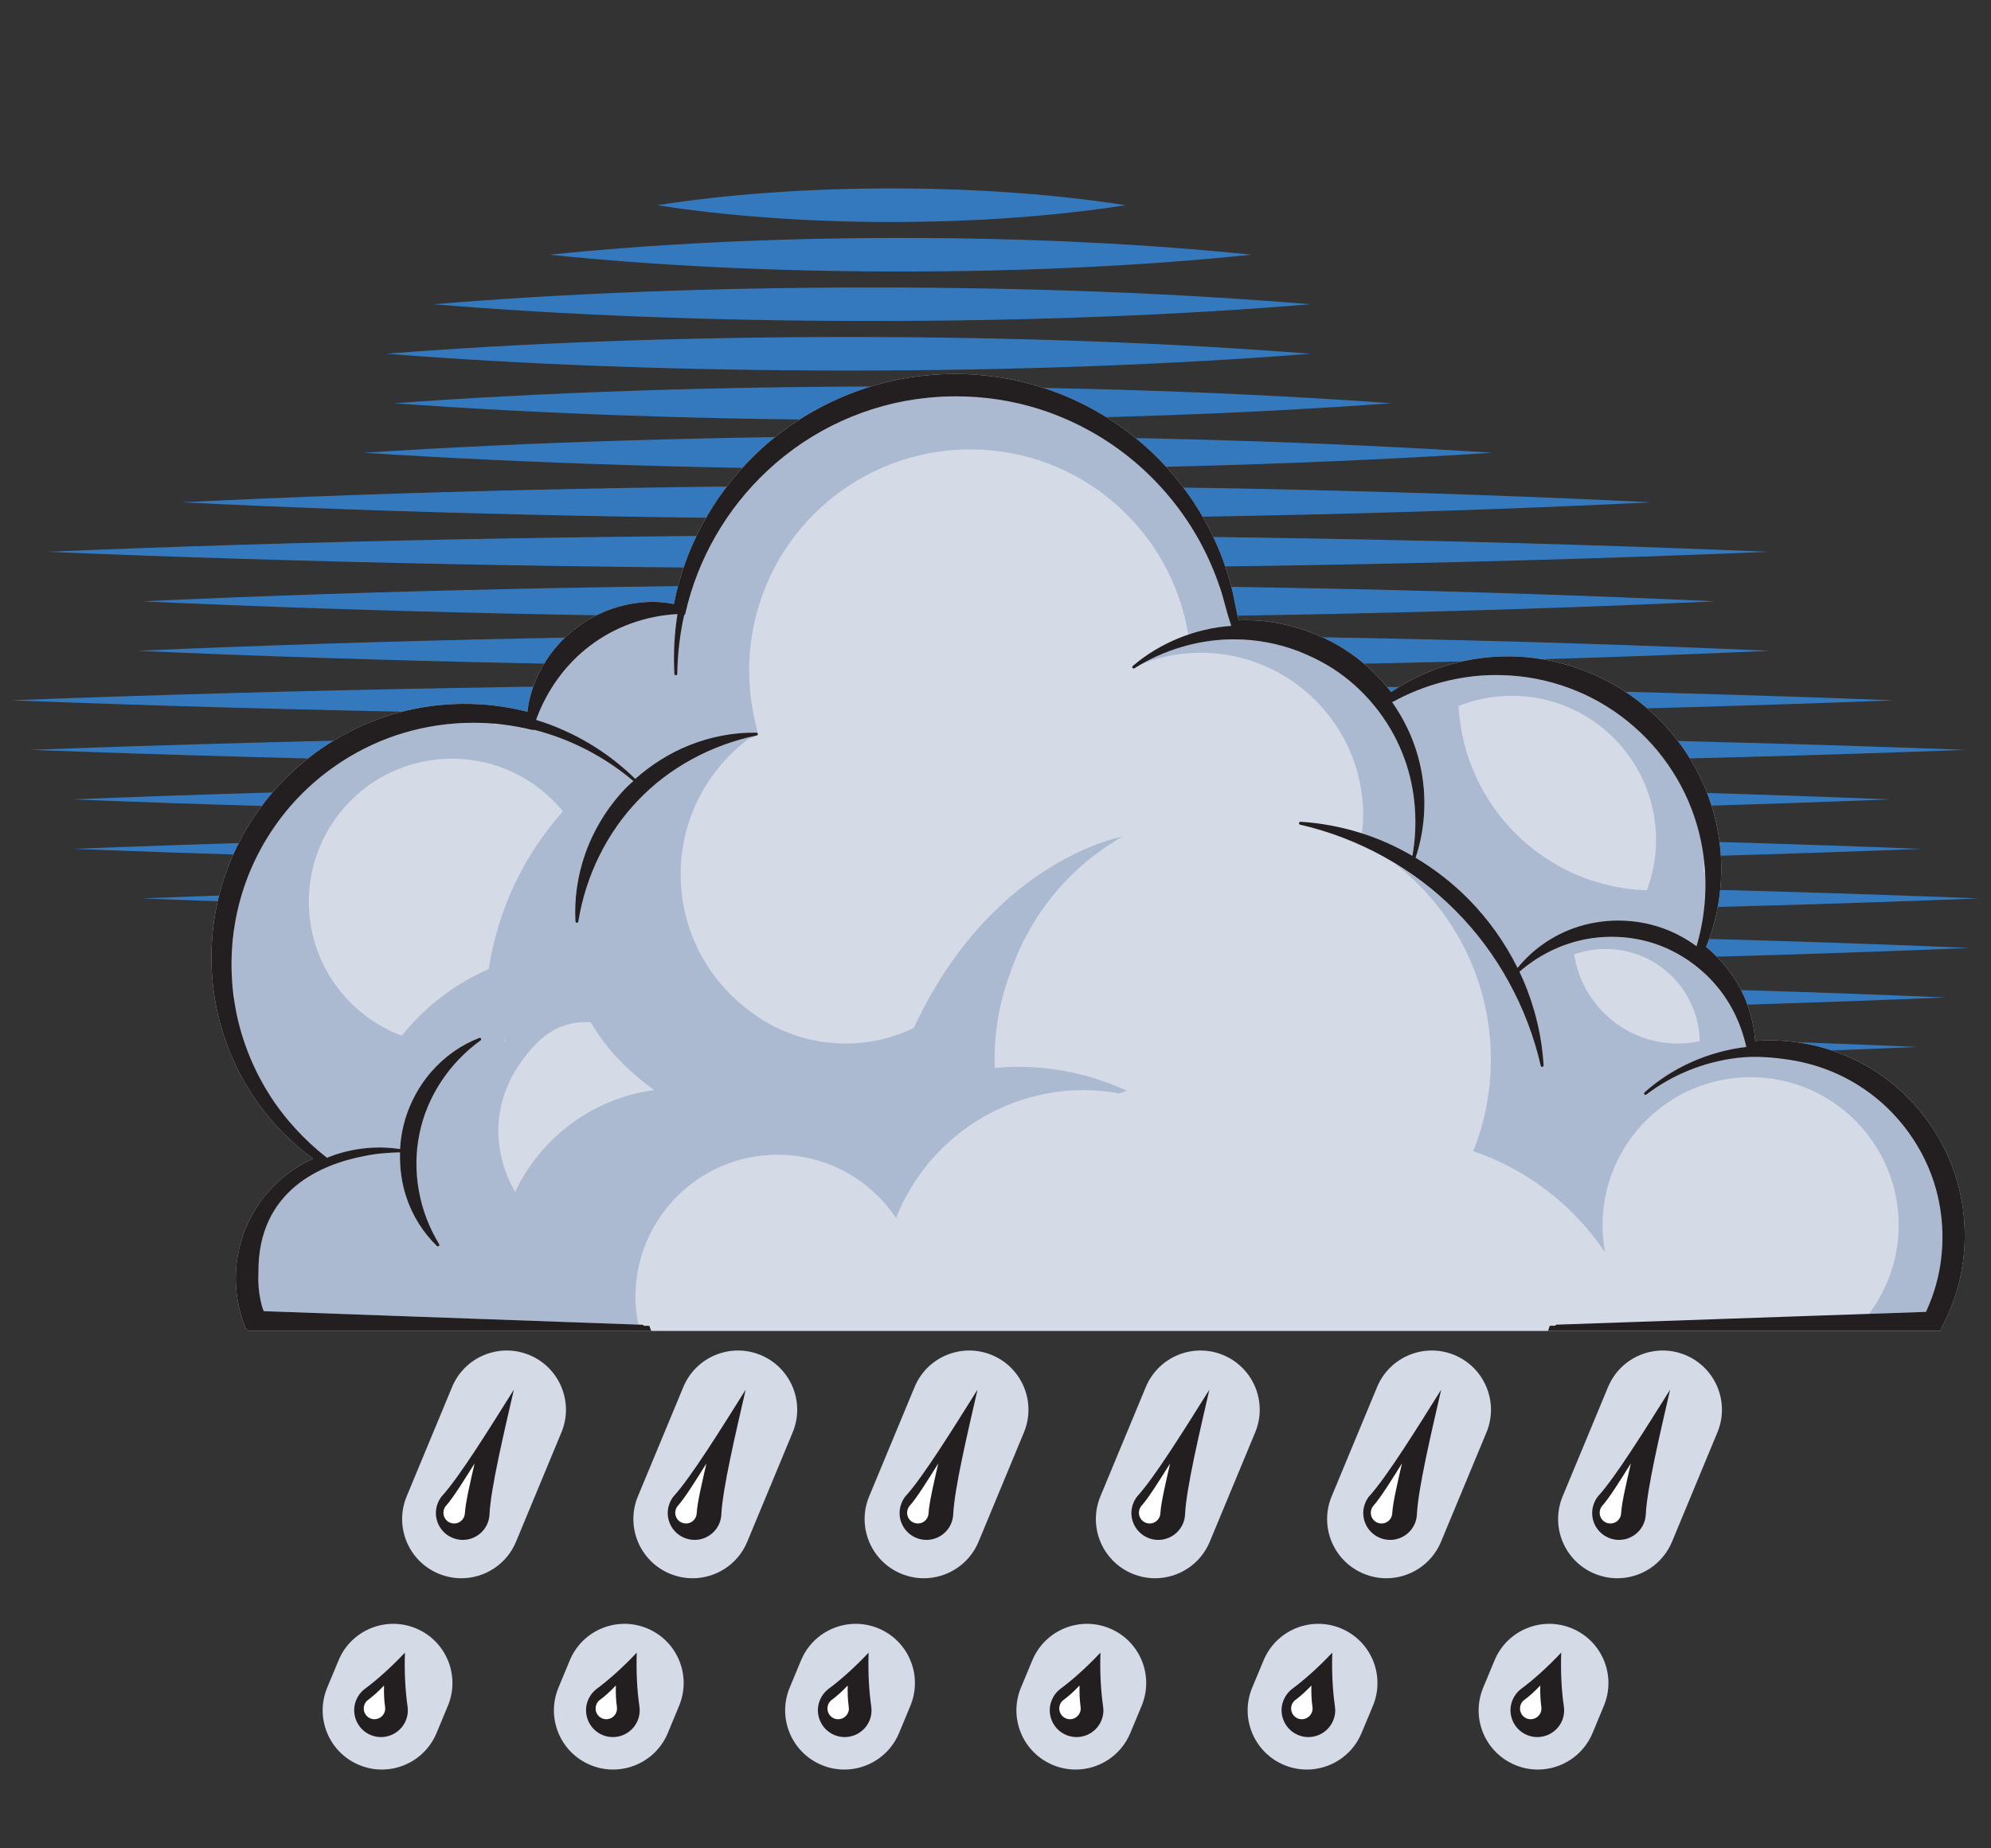 <?xml version="1.0" encoding="utf-8"?>
<!-- Generator: Adobe Illustrator 15.0.2, SVG Export Plug-In . SVG Version: 6.00 Build 0)  -->
<!DOCTYPE svg PUBLIC "-//W3C//DTD SVG 1.1//EN" "http://www.w3.org/Graphics/SVG/1.1/DTD/svg11.dtd">
<svg version="1.1" id="Layer_1" xmlns="http://www.w3.org/2000/svg" xmlns:xlink="http://www.w3.org/1999/xlink" x="0px" y="0px"
	 width="280px" height="260px" viewBox="0 0 280 260" enable-background="new 0 0 280 260" xml:space="preserve">
<rect x="0" y="0" width="280" height="260" fill="#333333" stroke="none"/>
<g>
	<g>
		<path fill="#3479BE" d="M34.047,147.27c34.459,1.498,74.74,2.365,117.777,2.365c43.047,0,83.324-0.867,117.779-2.365
			c-34.455-1.498-74.732-2.354-117.779-2.354C108.787,144.914,68.506,145.771,34.047,147.27z"/>
		<path fill="#3479BE" d="M31.568,140.309c35.408,1.496,76.793,2.359,121.021,2.359c44.229,0,85.614-0.863,121.021-2.359
			c-35.404-1.504-76.791-2.358-121.021-2.358C108.361,137.947,66.976,138.805,31.568,140.309z"/>
		<path fill="#3479BE" d="M35.408,133.342c35.326,1.498,76.623,2.359,120.746,2.359c44.139,0,85.434-0.861,120.762-2.359
			c-35.328-1.504-76.623-2.367-120.762-2.367C112.031,130.975,70.734,131.838,35.408,133.342z"/>
		<path fill="#3479BE" d="M19.951,126.379c37.797,1.494,81.967,2.359,129.178,2.359c47.209,0,91.383-0.865,129.178-2.359
			c-37.795-1.502-81.969-2.363-129.178-2.363C101.918,124.016,57.748,124.877,19.951,126.379z"/>
		<path fill="#3479BE" d="M10.278,119.406c38.025,1.506,82.461,2.367,129.955,2.367c47.496,0,91.934-0.861,129.953-2.367
			c-38.021-1.498-82.457-2.357-129.953-2.357C92.739,117.049,48.304,117.908,10.278,119.406z"/>
		<path fill="#3479BE" d="M10.067,112.447c37.402,1.492,81.135,2.359,127.86,2.359c46.728,0,90.454-0.867,127.858-2.359
			c-37.404-1.498-81.131-2.365-127.858-2.365C91.202,110.082,47.47,110.949,10.067,112.447z"/>
		<path fill="#3479BE" d="M4.262,105.48c39.813,1.502,86.359,2.361,136.095,2.361c49.739,0,96.282-0.859,136.093-2.361
			c-39.812-1.498-86.354-2.359-136.093-2.359C90.622,103.121,44.076,103.982,4.262,105.48z"/>
		<path fill="#3479BE" d="M1.497,98.514c38.748,1.498,84.036,2.359,132.432,2.359c48.405,0,93.685-0.861,132.436-2.359
			c-38.752-1.498-84.029-2.365-132.436-2.365C85.533,96.148,40.245,97.016,1.497,98.514z"/>
		<path fill="#3479BE" d="M19.391,91.547c33.574,1.504,72.814,2.367,114.75,2.367c41.942,0,81.177-0.863,114.736-2.367
			c-33.559-1.498-72.794-2.354-114.736-2.354C92.206,89.193,52.966,90.049,19.391,91.547z"/>
		<path fill="#3479BE" d="M19.991,84.588c32.354,1.496,70.178,2.357,110.596,2.357c40.42,0,78.24-0.861,110.578-2.357
			c-32.338-1.506-70.157-2.363-110.578-2.363C90.169,82.225,52.345,83.082,19.991,84.588z"/>
		<path fill="#3479BE" d="M6.642,77.619c35.393,1.498,76.771,2.359,120.984,2.359c44.224,0,85.597-0.861,121-2.359
			c-35.403-1.498-76.776-2.359-121-2.359C83.414,75.26,42.035,76.121,6.642,77.619z"/>
		<path fill="#3479BE" d="M25.597,70.658c30.236,1.496,65.559,2.355,103.316,2.355c37.756,0,73.095-0.859,103.323-2.355
			c-30.229-1.502-65.566-2.365-103.323-2.365S55.834,69.156,25.597,70.658z"/>
		<path fill="#3479BE" d="M51.159,63.686c23.217,1.504,50.35,2.367,79.348,2.367c29.004,0,56.138-0.863,79.354-2.367
			c-23.217-1.5-50.352-2.359-79.354-2.359C101.509,61.326,74.376,62.186,51.159,63.686z"/>
		<path fill="#3479BE" d="M55.432,56.725c20.506,1.492,44.475,2.361,70.092,2.361c25.619,0,49.591-0.869,70.102-2.361
			c-20.511-1.498-44.481-2.359-70.102-2.359C99.907,54.365,75.938,55.227,55.432,56.725z"/>
		<path fill="#3479BE" d="M54.323,49.76c19.006,1.498,41.23,2.365,64.973,2.365c23.746,0,45.959-0.867,64.97-2.365
			c-19.011-1.5-41.225-2.357-64.97-2.357C95.554,47.402,73.329,48.26,54.323,49.76z"/>
		<path fill="#3479BE" d="M60.983,42.797c18.033,1.498,39.117,2.355,61.642,2.355c22.533,0,43.611-0.857,61.648-2.355
			c-18.037-1.504-39.115-2.361-61.648-2.361C100.1,40.436,79.016,41.293,60.983,42.797z"/>
		<path fill="#3479BE" d="M77.287,35.83c14.436,1.498,31.307,2.365,49.345,2.365c18.032,0,34.904-0.867,49.341-2.365
			c-14.438-1.498-31.31-2.359-49.341-2.359C108.594,33.471,91.722,34.332,77.287,35.83z"/>
		<path fill="#3479BE" d="M92.42,28.865c9.641,1.502,20.899,2.363,32.937,2.363c12.039,0,23.303-0.861,32.941-2.363
			c-9.64-1.504-20.903-2.361-32.941-2.361S102.06,27.361,92.42,28.865z"/>
	</g>
	<g>
		<path fill="#D4DAE6" d="M53.7,248.918c-1.064,0-2.146-0.205-3.191-0.641c-4.244-1.762-6.258-6.633-4.494-10.881l1.598-3.84
			c1.762-4.248,6.635-6.263,10.881-4.498c4.248,1.762,6.258,6.633,4.496,10.881l-1.598,3.846
			C60.061,246.986,56.964,248.918,53.7,248.918z M64.876,222.008c-1.064,0-2.145-0.209-3.189-0.641
			c-4.248-1.762-6.258-6.633-4.496-10.881l6.385-15.377c1.762-4.248,6.633-6.26,10.885-4.498c4.242,1.768,6.258,6.639,4.494,10.881
			l-6.387,15.383C71.239,220.076,68.141,222.008,64.876,222.008z"/>
		<path fill="#D4DAE6" d="M86.221,248.918c-1.066,0-2.145-0.205-3.193-0.641c-4.242-1.762-6.258-6.633-4.49-10.881l1.592-3.84
			c1.766-4.248,6.637-6.263,10.883-4.498c4.246,1.762,6.262,6.633,4.494,10.881l-1.592,3.846
			C92.585,246.986,89.485,248.918,86.221,248.918z M97.399,222.008c-1.064,0-2.146-0.209-3.195-0.641
			c-4.242-1.762-6.252-6.633-4.494-10.881l6.387-15.377c1.764-4.248,6.629-6.26,10.881-4.498c4.248,1.768,6.264,6.639,4.496,10.881
			l-6.387,15.383C103.759,220.076,100.661,222.008,97.399,222.008z"/>
		<path fill="#D4DAE6" d="M118.743,248.918c-1.064,0-2.146-0.205-3.191-0.641c-4.248-1.762-6.258-6.633-4.496-10.881l1.596-3.84
			c1.766-4.248,6.639-6.263,10.885-4.498c4.244,1.762,6.258,6.633,4.496,10.881l-1.596,3.846
			C125.104,246.986,122.007,248.918,118.743,248.918z M129.919,222.008c-1.062,0-2.145-0.209-3.191-0.641
			c-4.246-1.762-6.26-6.633-4.494-10.881l6.387-15.377c1.76-4.248,6.631-6.26,10.879-4.498c4.248,1.768,6.26,6.639,4.498,10.881
			l-6.383,15.383C136.28,220.076,133.184,222.008,129.919,222.008z"/>
		<path fill="#D4DAE6" d="M151.264,248.918c-1.062,0-2.146-0.205-3.188-0.641c-4.248-1.762-6.258-6.633-4.498-10.881l1.599-3.84
			c1.767-4.248,6.634-6.263,10.882-4.498c4.248,1.762,6.262,6.633,4.498,10.881l-1.6,3.846
			C157.624,246.986,154.529,248.918,151.264,248.918z M162.438,222.008c-1.059,0-2.143-0.209-3.188-0.641
			c-4.248-1.762-6.26-6.633-4.498-10.881l6.387-15.377c1.766-4.248,6.629-6.26,10.883-4.498c4.248,1.768,6.263,6.639,4.498,10.881
			l-6.389,15.383C168.805,220.076,165.702,222.008,162.438,222.008z"/>
		<path fill="#D4DAE6" d="M183.784,248.918c-1.062,0-2.146-0.205-3.19-0.641c-4.246-1.762-6.261-6.633-4.494-10.881l1.602-3.84
			c1.762-4.248,6.633-6.263,10.881-4.498c4.244,1.762,6.258,6.633,4.498,10.881l-1.604,3.846
			C190.146,246.986,187.051,248.918,183.784,248.918z M194.963,222.008c-1.064,0-2.146-0.209-3.188-0.641
			c-4.248-1.762-6.269-6.633-4.498-10.881l6.387-15.377c1.766-4.248,6.629-6.26,10.884-4.498c4.241,1.768,6.257,6.639,4.497,10.881
			l-6.391,15.383C201.323,220.076,198.225,222.008,194.963,222.008z"/>
		<path fill="#D4DAE6" d="M216.27,248.918c-1.062,0-2.146-0.205-3.188-0.641c-4.248-1.762-6.264-6.633-4.496-10.881l1.596-3.84
			c1.764-4.248,6.635-6.263,10.883-4.498c4.246,1.762,6.261,6.633,4.496,10.881l-1.597,3.846
			C222.633,246.986,219.532,248.918,216.27,248.918z M227.445,222.008c-1.062,0-2.146-0.209-3.189-0.641
			c-4.246-1.762-6.257-6.633-4.496-10.881l6.385-15.377c1.77-4.248,6.633-6.26,10.883-4.498c4.246,1.768,6.264,6.639,4.494,10.881
			l-6.383,15.383C233.805,220.076,230.713,222.008,227.445,222.008z"/>
	</g>
	<g>
		<path fill="#231F20" d="M68.841,212.979c0.188-3.658,1.984-11.242,3.424-17.496c-3.494,5.562-7.629,12.229-10.119,14.979H62.14
			c-0.217,0.271-0.41,0.582-0.555,0.937c-0.793,1.92,0.125,4.123,2.047,4.922c1.924,0.805,4.133-0.113,4.932-2.039
			C68.739,213.852,68.827,213.416,68.841,212.979L68.841,212.979z"/>
		<path fill="#FFFFFF" d="M65.38,212.854c0.074-1.461,0.787-4.487,1.361-6.994c-1.395,2.229-3.049,4.896-4.047,5.986l0,0
			c-0.088,0.113-0.164,0.232-0.223,0.375c-0.314,0.771,0.049,1.658,0.82,1.971c0.768,0.316,1.652-0.045,1.969-0.811
			C65.335,213.205,65.368,213.029,65.38,212.854L65.38,212.854z"/>
	</g>
	<g>
		<path fill="#231F20" d="M56.946,232.469c-1.971,2.09-3.965,3.875-5.781,5.205v0.006c-0.455,0.379-0.822,0.867-1.066,1.451
			c-0.797,1.92,0.119,4.135,2.041,4.932c1.926,0.793,4.133-0.123,4.932-2.043c0.277-0.664,0.34-1.371,0.238-2.035
			C56.995,237.811,56.856,235.223,56.946,232.469z"/>
		<path fill="#FFFFFF" d="M54.009,237.092c-0.789,0.832-1.586,1.545-2.312,2.078l0,0c-0.182,0.146-0.33,0.346-0.428,0.578
			c-0.318,0.775,0.047,1.658,0.818,1.982c0.77,0.313,1.654-0.06,1.971-0.822c0.113-0.271,0.139-0.543,0.096-0.814
			C54.028,239.221,53.971,238.189,54.009,237.092z"/>
	</g>
	<g>
		<path fill="#231F20" d="M101.448,212.979c0.188-3.658,1.982-11.242,3.416-17.496c-3.488,5.562-7.627,12.229-10.113,14.979h-0.008
			c-0.217,0.271-0.408,0.582-0.551,0.937c-0.799,1.92,0.119,4.123,2.045,4.922c1.926,0.805,4.129-0.113,4.932-2.039
			C101.346,213.852,101.432,213.416,101.448,212.979L101.448,212.979z"/>
		<path fill="#FFFFFF" d="M97.981,212.854c0.072-1.461,0.793-4.487,1.365-6.994c-1.398,2.229-3.047,4.896-4.043,5.986l0,0
			c-0.092,0.113-0.17,0.232-0.227,0.375c-0.32,0.771,0.047,1.658,0.82,1.971c0.766,0.316,1.652-0.045,1.969-0.811
			C97.936,213.205,97.977,213.029,97.981,212.854L97.981,212.854z"/>
	</g>
	<g>
		<path fill="#231F20" d="M89.548,232.469c-1.967,2.09-3.965,3.875-5.777,5.205v0.006c-0.453,0.379-0.82,0.867-1.066,1.451
			c-0.797,1.92,0.119,4.135,2.041,4.932c1.926,0.793,4.135-0.123,4.932-2.043c0.277-0.664,0.34-1.371,0.24-2.035
			C89.595,237.811,89.46,235.223,89.548,232.469z"/>
		<path fill="#FFFFFF" d="M86.608,237.092c-0.781,0.832-1.582,1.545-2.311,2.078l0,0c-0.182,0.146-0.326,0.346-0.424,0.578
			c-0.318,0.775,0.045,1.658,0.82,1.982c0.768,0.313,1.65-0.06,1.965-0.822c0.113-0.271,0.137-0.543,0.098-0.814
			C86.632,239.221,86.581,238.189,86.608,237.092z"/>
	</g>
	<g>
		<path fill="#231F20" d="M134.057,212.979c0.18-3.658,1.979-11.242,3.412-17.496c-3.49,5.562-7.621,12.229-10.113,14.979h-0.006
			c-0.221,0.271-0.41,0.582-0.549,0.937c-0.799,1.92,0.113,4.123,2.039,4.922c1.928,0.805,4.131-0.113,4.934-2.039
			C133.948,213.852,134.036,213.416,134.057,212.979L134.057,212.979z"/>
		<path fill="#FFFFFF" d="M130.587,212.854c0.076-1.461,0.791-4.487,1.363-6.994c-1.395,2.229-3.047,4.896-4.045,5.986l0,0
			c-0.09,0.113-0.166,0.232-0.221,0.375c-0.32,0.771,0.045,1.658,0.816,1.971c0.77,0.316,1.652-0.045,1.971-0.811
			C130.542,213.205,130.575,213.029,130.587,212.854L130.587,212.854z"/>
	</g>
	<g>
		<path fill="#231F20" d="M122.157,232.469c-1.973,2.09-3.965,3.875-5.781,5.205v0.006c-0.455,0.379-0.818,0.867-1.066,1.451
			c-0.797,1.92,0.117,4.135,2.043,4.932c1.924,0.793,4.133-0.123,4.928-2.043c0.273-0.664,0.34-1.371,0.238-2.035
			C122.202,237.811,122.065,235.223,122.157,232.469z"/>
		<path fill="#FFFFFF" d="M119.218,237.092c-0.789,0.832-1.586,1.545-2.314,2.078l0,0c-0.178,0.146-0.326,0.346-0.422,0.578
			c-0.322,0.775,0.045,1.658,0.814,1.982c0.771,0.313,1.654-0.06,1.973-0.822c0.113-0.271,0.135-0.543,0.092-0.814
			C119.239,239.221,119.182,238.189,119.218,237.092z"/>
	</g>
	<g>
		<path fill="#231F20" d="M166.659,212.979c0.185-3.658,1.981-11.242,3.416-17.496c-3.49,5.562-7.627,12.229-10.117,14.979h-0.002
			c-0.222,0.271-0.409,0.582-0.554,0.937c-0.799,1.92,0.119,4.123,2.041,4.922c1.931,0.805,4.134-0.113,4.936-2.039
			C166.555,213.852,166.641,213.416,166.659,212.979L166.659,212.979z"/>
		<path fill="#FFFFFF" d="M163.189,212.854c0.076-1.461,0.795-4.487,1.367-6.994c-1.397,2.229-3.053,4.896-4.049,5.986l0,0
			c-0.088,0.113-0.168,0.232-0.225,0.375c-0.316,0.771,0.049,1.658,0.82,1.971c0.766,0.316,1.65-0.045,1.971-0.811
			C163.146,213.205,163.18,213.029,163.189,212.854L163.189,212.854z"/>
	</g>
	<g>
		<path fill="#231F20" d="M154.76,232.469c-1.97,2.09-3.963,3.875-5.777,5.205v0.006c-0.453,0.379-0.818,0.867-1.062,1.451
			c-0.803,1.92,0.113,4.135,2.041,4.932c1.924,0.793,4.133-0.123,4.926-2.043c0.279-0.664,0.344-1.371,0.238-2.035
			C154.809,237.811,154.669,235.223,154.76,232.469z"/>
	</g>
	<path fill="#FFFFFF" d="M151.82,237.092c-0.782,0.832-1.586,1.545-2.312,2.078l0,0c-0.183,0.146-0.324,0.346-0.427,0.578
		c-0.313,0.775,0.046,1.658,0.817,1.982c0.771,0.313,1.65-0.06,1.97-0.822c0.114-0.271,0.14-0.543,0.097-0.814
		C151.844,239.221,151.788,238.189,151.82,237.092z"/>
	<g>
		<path fill="#231F20" d="M199.264,212.979c0.187-3.658,1.984-11.242,3.412-17.496c-3.48,5.562-7.623,12.229-10.107,14.979h-0.014
			c-0.215,0.271-0.406,0.582-0.551,0.937c-0.793,1.92,0.119,4.123,2.045,4.922c1.926,0.805,4.135-0.113,4.936-2.039
			C199.159,213.852,199.251,213.416,199.264,212.979L199.264,212.979z"/>
		<path fill="#FFFFFF" d="M195.797,212.854c0.071-1.461,0.793-4.487,1.362-6.994c-1.394,2.229-3.048,4.896-4.043,5.986l0,0
			c-0.087,0.113-0.164,0.232-0.222,0.375c-0.319,0.771,0.045,1.658,0.818,1.971c0.764,0.316,1.646-0.045,1.969-0.811
			C195.749,213.205,195.786,213.029,195.797,212.854L195.797,212.854z"/>
	</g>
	<g>
		<path fill="#231F20" d="M187.364,232.469c-1.97,2.09-3.97,3.875-5.781,5.205v0.006c-0.448,0.379-0.819,0.867-1.063,1.451
			c-0.799,1.92,0.117,4.135,2.045,4.932c1.92,0.793,4.129-0.123,4.922-2.043c0.283-0.664,0.348-1.371,0.244-2.035
			C187.413,237.811,187.275,235.223,187.364,232.469z"/>
		<path fill="#FFFFFF" d="M184.428,237.092c-0.787,0.832-1.586,1.545-2.312,2.078l0,0c-0.181,0.146-0.326,0.346-0.429,0.578
			c-0.317,0.775,0.047,1.658,0.819,1.982c0.767,0.313,1.647-0.06,1.972-0.822c0.105-0.271,0.138-0.543,0.095-0.814
			C184.445,239.221,184.393,238.189,184.428,237.092z"/>
	</g>
	<g>
		<path fill="#231F20" d="M231.456,212.979c0.183-3.658,1.981-11.242,3.416-17.496c-3.489,5.562-7.627,12.229-10.118,14.979h-0.007
			c-0.22,0.271-0.403,0.582-0.549,0.937c-0.798,1.92,0.116,4.123,2.043,4.922c1.924,0.805,4.133-0.113,4.933-2.039
			C231.348,213.852,231.432,213.416,231.456,212.979L231.456,212.979z"/>
		<path fill="#FFFFFF" d="M227.986,212.854c0.072-1.461,0.789-4.487,1.367-6.994c-1.397,2.229-3.055,4.896-4.049,5.986l0,0
			c-0.094,0.113-0.166,0.232-0.225,0.375c-0.314,0.771,0.047,1.658,0.814,1.971c0.775,0.316,1.65-0.045,1.977-0.811
			C227.943,213.205,227.977,213.029,227.986,212.854L227.986,212.854z"/>
	</g>
	<g>
		<path fill="#231F20" d="M219.555,232.469c-1.969,2.09-3.963,3.875-5.775,5.205v0.006c-0.452,0.379-0.823,0.867-1.069,1.451
			c-0.797,1.92,0.119,4.135,2.046,4.932c1.928,0.793,4.129-0.123,4.93-2.043c0.271-0.664,0.342-1.371,0.235-2.035
			C219.6,237.811,219.467,235.223,219.555,232.469z"/>
		<path fill="#FFFFFF" d="M216.616,237.092c-0.787,0.832-1.584,1.545-2.312,2.078l0,0c-0.182,0.146-0.326,0.346-0.428,0.578
			c-0.32,0.775,0.045,1.658,0.814,1.982c0.77,0.313,1.654-0.06,1.973-0.822c0.109-0.271,0.137-0.543,0.096-0.814
			C216.639,239.221,216.583,238.189,216.616,237.092z"/>
	</g>
	<path fill="#FFFFFF" d="M190.749,117.992c0.216,0.107,0.437,0.205,0.647,0.318c0.002-0.041,0.008-0.08,0.015-0.119
		C191.189,118.123,190.975,118.055,190.749,117.992z"/>
	<path fill="#FFFFFF" d="M173.725,114.328c4.924,0,9.65,0.816,14.072,2.299c-4.021-1.619-8.418-2.52-13.021-2.52
		c-1.941,0-3.846,0.164-5.697,0.471C170.6,114.418,172.152,114.328,173.725,114.328z"/>
	<path fill="#D4DAE6" d="M275.297,166.363c-1.779-6.4-6.011-12.127-11.604-15.701c-4.885-3.16-10.996-4.711-16.859-4.242
		c-0.217-3.172-1.291-6.338-3.062-8.988c-1.035-1.562-2.32-2.981-3.842-4.229c2.106-5.154,2.68-11.012,1.608-16.551
		c-1.278-6.83-5.172-13.271-10.672-17.672c-5.199-4.225-12.022-6.65-18.714-6.65c-0.282,0-0.562,0-0.834,0.012
		c-5.555,0.119-11.096,1.893-15.678,5.008c-1.647-2.125-3.553-3.953-5.678-5.426c-1.098-0.777-2.299-1.473-3.67-2.148
		c-0.104-0.051-0.203-0.09-0.312-0.129l-0.182-0.08c-0.453-0.203-0.912-0.402-1.377-0.584c-0.188-0.066-0.367-0.135-0.547-0.197
		c-3.169-1.133-6.453-1.688-9.671-1.523c-0.159-0.611-0.306-1.285-0.457-2.068c-0.194-1.008-0.396-2.049-0.692-3.086
		c-0.635-2.346-1.49-4.65-2.562-6.854c-2.216-4.605-5.407-8.865-9.243-12.32c-4.05-3.658-8.936-6.508-14.119-8.246
		c-5.416-1.818-11.245-2.465-16.999-1.869c-8.969,0.883-17.777,5.029-24.166,11.373c-5.734,5.619-9.693,12.971-11.195,20.775
		c-0.996-0.203-1.965-0.299-2.947-0.299c-3.873,0-7.684,1.291-10.73,3.631c-2.232,1.67-4.074,3.896-5.324,6.428
		c-0.822,1.66-1.371,3.506-1.604,5.393c-5.947-1.535-12.309-1.473-18.199,0.146c-6.684,1.818-12.885,5.732-17.467,11.012
		c-3.643,4.186-6.287,9.209-7.646,14.521c-1.309,5.095-1.471,10.509-0.463,15.668c0.924,4.832,2.932,9.521,5.803,13.576
		c2.141,3.015,4.832,5.738,7.828,7.947c-3.336,1.5-6.182,3.998-8.088,7.098c-2.51,3.992-3.367,8.953-2.361,13.599
		c0.109,0.511,0.23,0.97,0.359,1.399l0.045,0.146c0.049,0.17,0.1,0.341,0.24,0.729l0.238,0.687c0.033,0.074,0.139,0.312,0.441,0.481
		l0.168,0.09h29.838h26.68h126.117h2.338h52.805l0.988-2.021l0.387-0.9c0.227-0.539,0.479-1.189,0.695-1.854
		C276.637,177.312,276.77,171.604,275.297,166.363z"/>
	<g>
		<path fill="#ACBAD1" d="M239.76,122.807c-0.06-0.09-0.123-0.182-0.203-0.254c0.053-0.482,0.082-0.963,0.104-1.451
			c-0.027-0.271-0.078-0.543-0.119-0.814c-0.051-0.385-0.098-0.771-0.164-1.15c-0.111-0.65-0.254-1.297-0.416-1.943
			c-1.521-6.162-5.102-11.758-10.08-15.752c-4.939-4.004-11.172-6.297-17.547-6.467c-0.322-0.012-0.646-0.018-0.965-0.018
			c-5.012,0-10.133,1.359-14.57,3.822c1.613,2.312,2.855,4.871,3.604,7.545c1.33,4.707,1.209,9.771-0.313,14.336
			c2.647,1.58,5.13,3.5,7.31,5.688c2.854,2.865,5.266,6.23,7.029,9.811c2.039-2.533,4.832-4.516,7.965-5.619
			c1.936-0.686,4.078-1.049,6.194-1.049c2.039,0,4.039,0.324,5.94,0.963c1.804,0.602,3.519,1.514,5.07,2.646
			c0.23-0.777,0.422-1.57,0.586-2.363c0.027-0.141,0.055-0.277,0.082-0.418C239.73,127.848,239.896,125.322,239.76,122.807z
			 M231.602,125.236c-14.242-0.463-25.715-11.752-26.479-25.924c2.319-0.918,4.84-1.439,7.479-1.439
			c11.207,0,20.293,9.086,20.293,20.289C232.895,120.654,232.426,123.033,231.602,125.236z"/>
		<path fill="#ACBAD1" d="M32.841,139.561c-0.016-0.123-0.027-0.248-0.035-0.373c-0.006-0.006-0.006-0.012-0.006-0.021
			C32.811,139.301,32.825,139.432,32.841,139.561z"/>
		<path fill="#ACBAD1" d="M191.708,114.701c0,0.867-0.082,1.711-0.185,2.549h0.006c1.146,0.369,2.277,0.771,3.373,1.246
			c1.271,0.557,2.513,1.195,3.729,1.898c0.812-4.504,0.45-9.262-1.054-13.492c-1.75-4.967-5.103-9.369-9.437-12.387
			c-0.442-0.312-0.904-0.602-1.365-0.879c-0.623-0.354-1.246-0.707-1.881-1.02c-0.762-0.367-1.522-0.695-2.307-1.014
			c-2.859-1.082-5.912-1.66-8.973-1.66h-0.352c-4.744,0.035-9.617,1.484-13.721,4.068c0.427-0.268,0.873-0.5,1.312-0.736
			c2.48-0.924,5.155-1.457,7.961-1.457C181.46,91.818,191.708,102.061,191.708,114.701z"/>
		<path fill="#ACBAD1" d="M169.969,88.512c0.106-0.023,0.215-0.045,0.321-0.062c0.949-0.188,1.905-0.334,2.875-0.408
			c-0.306-0.877-0.562-1.768-0.797-2.645c-0.248-0.947-0.507-1.914-0.839-2.85c-0.739-2.203-1.688-4.355-2.81-6.406
			c-2.319-4.23-5.5-8.111-9.206-11.227c-3.891-3.279-8.494-5.816-13.322-7.352c-3.78-1.195-7.731-1.801-11.741-1.801
			c-1.328,0-2.676,0.068-3.99,0.203c-8.371,0.828-16.369,4.469-22.525,10.258c-5.727,5.318-9.822,12.434-11.533,20.045
			c-0.031,0.137-0.096,0.244-0.191,0.33c-0.59,2.666-0.912,5.432-0.955,8.207c0,0.107-0.09,0.197-0.201,0.197
			c-0.109,0-0.197-0.084-0.203-0.188c-0.162-2.82-0.012-5.652,0.43-8.422c-4.455,0.232-8.791,1.785-12.273,4.436
			c-3.434,2.576-6.1,6.27-7.607,10.428c0.029,0.016,0.062,0.027,0.086,0.045c0.707,0.646,2.637,0.918,3.557,1.314
			c1.246,0.549,2.457,1.16,3.631,1.846c2.406,1.41,4.664,3.109,6.633,5.08c1.557-0.701,2.848-2.254,4.463-3.062
			c4.016-2.006,8.023-3.416,12.67-3.395c0.035-0.021,0.074-0.045,0.107-0.066c-0.215-0.674-0.566-2.492-0.58-2.578
			c-0.131-0.662-0.244-1.324-0.334-2c-0.184-1.363-0.275-2.74-0.275-4.117c0-17.18,13.928-31.102,31.102-31.102
			c15.461,0,28.246,11.289,30.656,26.066C168.051,88.971,168.999,88.715,169.969,88.512z"/>
		<path fill="#ACBAD1" d="M143.172,150.068c-1.104,0-2.188,0.057-3.271,0.146c-0.008-0.401-0.027-0.803-0.027-1.205
			c0-4.26,0.774-8.325,2.173-12.094c2.932-8.564,8.663-15.18,15.901-19.275c-0.228,0.086-0.433,0.193-0.651,0.283l0.487-0.221
			c0,0-6.701,1.195-14.429,7.375c-1.229,0.986-2.479,2.096-3.745,3.348c-0.057,0.062-0.113,0.119-0.17,0.176
			c-0.617,0.617-1.234,1.27-1.848,1.953c-0.006,0.013-0.012,0.021-0.016,0.023c-0.582,0.651-1.166,1.348-1.74,2.067
			c-0.088,0.111-0.176,0.215-0.264,0.328c-0.566,0.726-1.127,1.473-1.686,2.267c-0.094,0.129-0.184,0.266-0.281,0.401
			c-0.504,0.729-0.998,1.48-1.494,2.273c-0.07,0.119-0.148,0.23-0.221,0.354c-0.527,0.854-1.039,1.756-1.547,2.687
			c-0.111,0.209-0.221,0.418-0.334,0.635c-0.516,0.963-1.018,1.953-1.502,2.996c-0.215,0.106-0.43,0.228-0.65,0.328
			c-2.805,1.239-5.863,1.887-8.936,1.887c-0.674,0-1.346-0.041-2.02-0.104c0,0,0,0-0.006,0c-4.66-0.424-8.906-2.284-12.291-5.146
			c-0.027-0.021-0.061-0.051-0.096-0.063c-5.361-4.379-8.785-11.036-8.785-18.496c0-7.816,3.773-14.732,9.584-19.082
			c0.453-0.125,0.816-0.256,0.932-0.396c-0.037,0.012-0.076,0.023-0.115,0.033c-2.338,0.5-4.611,1.252-6.762,2.238
			c-0.004,0.006-0.014,0.006-0.02,0.012c-0.719,0.328-1.426,0.68-2.117,1.059c-0.062,0.039-0.125,0.08-0.188,0.119
			c-0.629,0.354-1.252,0.719-1.855,1.109c-0.154,0.102-0.303,0.215-0.455,0.324c-0.498,0.334-1,0.68-1.479,1.041
			c-0.275,0.209-0.529,0.436-0.793,0.658c-0.346,0.277-0.697,0.549-1.025,0.85c-0.59,0.52-1.15,1.064-1.688,1.631
			c-4.391,4.559-7.375,10.613-8.412,17.064c-0.016,0.098-0.098,0.166-0.197,0.166c-0.113-0.006-0.199-0.086-0.205-0.188
			c-0.18-3.154,0.289-6.436,1.365-9.494c1.207-3.426,3.17-6.621,5.682-9.236c0.346-0.357,0.723-0.686,1.094-1.025
			c-3.025-2.561-6.492-4.605-10.18-6.01c-1.229-0.465-2.48-0.867-3.754-1.189c-0.125,0.033-0.264,0.027-0.389-0.006
			c-0.441,0-0.943-0.182-1.402-0.301c-0.006-0.006-0.01-0.006-0.016-0.006c-0.742-0.146-1.484-0.271-2.232-0.373
			c-0.006,0-0.006,0-0.012,0c-0.443-0.051-0.865-0.045-1.309-0.051c-0.195-0.006-0.379-0.068-0.555-0.143
			c-0.883-0.068-1.764-0.113-2.65-0.113c-3.342,0-6.639,0.482-9.799,1.428c-6.066,1.795-11.705,5.438-15.883,10.246
			c-3.324,3.824-5.777,8.389-7.102,13.215c-0.318,1.15-0.572,2.328-0.771,3.512c-0.096,0.604-0.133,1.223-0.197,1.834
			c-0.066,0.578-0.152,1.148-0.189,1.732c-0.049,0.812-0.025,1.631-0.016,2.446c0.006,0.386-0.021,0.771-0.004,1.148
			c0.027,0.651,0.123,1.297,0.191,1.942c0.045,0.25,0.096,0.498,0.152,0.748c-0.008,0.254-0.004,0.51,0,0.771
			c0.016,0.098,0.016,0.192,0.029,0.295c0.697,4.508,2.379,8.973,4.859,12.914c2.146,3.403,4.963,6.469,8.145,8.955
			c3.215-1.32,6.865-1.757,10.281-1.224c0.051-0.867,0.146-1.733,0.32-2.592c0.613-3.062,2.078-6.023,4.125-8.342
			c1.842-2.105,4.154-3.732,6.684-4.701c0.098-0.041,0.199,0.004,0.246,0.092c0.049,0.09,0.027,0.201-0.057,0.26
			c-4.434,3.188-7.572,7.992-8.604,13.177c-1.066,5.223-0.057,10.862,2.785,15.483c0.047,0.092,0.027,0.205-0.049,0.269
			c-0.037,0.026-0.082,0.045-0.127,0.045c-0.055,0-0.102-0.019-0.143-0.058c-1.959-1.895-3.455-4.287-4.326-6.938
			c-0.652-1.987-0.918-4.071-0.861-6.162c-0.02,0-0.033,0-0.057,0l0.057-0.067c0,0-0.781-0.006-2.027,0.1
			c-1.039,0.062-2.064,0.215-3.076,0.43c-5.914,1.141-14.846,4.766-14.811,16.25c-0.066,1.391,0.027,2.781,0.324,4.137
			c0.037,0.176,0.088,0.396,0.156,0.656c0.074,0.271,0.168,0.525,0.266,0.76l52.693,1.894c-0.254-1.259-0.42-2.556-0.42-3.894
			c0-11.051,8.955-20.012,20.006-20.012c6.945,0,13.057,3.539,16.646,8.908c4.158-10.527,14.41-17.994,26.417-17.994
			c1.688,0,3.33,0.178,4.936,0.459c0.365-0.131,0.748-0.228,1.121-0.353C153.835,151.285,148.646,150.068,143.172,150.068z
			 M153.331,119.686l0.761-0.34c-0.396,0.199-0.773,0.414-1.168,0.617L153.331,119.686z M56.505,145.695
			c-7.631-2.865-13.072-10.207-13.072-18.844c0-11.119,9.014-20.131,20.129-20.131c6.301,0,11.918,2.889,15.607,7.414
			c-5.438,6.084-9.139,13.736-10.441,22.183C63.919,138.406,59.735,141.646,56.505,145.695z M71.005,146.443
			c-0.061-0.021-0.123-0.023-0.18-0.033c0.117-0.086,0.244-0.166,0.361-0.25C71.13,146.256,71.061,146.348,71.005,146.443z
			 M72.44,167.678c-3.789-6.707-3.229-14.822,3.334-21.207c2.135-2.072,4.74-2.883,7.326-2.656c2.189,3.795,5.275,6.931,8.918,9.521
			C83.329,154.492,76.046,160.037,72.44,167.678z"/>
		<path fill="#ACBAD1" d="M207.1,161.895c7.67,2.597,14.205,7.67,18.627,14.279c-0.229-1.234-0.354-2.516-0.354-3.822
			c0-11.504,9.324-20.828,20.822-20.828s20.818,9.324,20.818,20.828c0,4.687-1.566,8.994-4.187,12.474
			c0.899-0.033,1.795-0.062,2.694-0.099c0.562-0.018,1.123-0.033,1.685-0.057l0.66-0.023c0.315-0.01,0.704-0.057,1.065-0.03
			l1.933-0.068l0.577-1.375c0.166-0.432,0.349-0.938,0.517-1.457V181.7c0.062-0.396,0.215-0.796,0.34-1.189
			c0.048-0.17,0.106-0.346,0.146-0.521c0.08-0.328,0.147-0.658,0.214-0.986c0.055-0.268,0.11-0.529,0.155-0.799
			c0.058-0.34,0.099-0.688,0.142-1.023c0.035-0.271,0.073-0.543,0.103-0.813c0.034-0.353,0.047-0.697,0.062-1.043
			c0.012-0.267,0.034-0.527,0.041-0.787c0.008-0.367-0.007-0.736-0.013-1.101c-0.006-0.254,0-0.504-0.019-0.752
			c-0.019-0.369-0.06-0.735-0.095-1.104c-0.023-0.248-0.037-0.492-0.067-0.742c-0.052-0.392-0.12-0.78-0.188-1.172
			c-0.038-0.215-0.062-0.437-0.106-0.649c-0.125-0.603-0.264-1.201-0.43-1.791c-1.574-5.664-5.285-10.789-10.179-14.074
			c-0.672-0.445-1.362-0.859-2.067-1.244c-0.177-0.1-0.356-0.184-0.535-0.27c-0.539-0.283-1.084-0.55-1.646-0.787
			c-0.183-0.071-0.36-0.146-0.537-0.216c-0.709-0.282-1.43-0.543-2.159-0.764c-1.152-0.341-2.322-0.603-3.509-0.783
			c-2.416-0.36-4.896-0.555-7.332-0.254c-1.139,0.135-2.262,0.353-3.37,0.635c-1.127,0.294-2.234,0.656-3.312,1.087
			c-2.164,0.872-4.216,2.022-6.064,3.436c-0.086,0.062-0.211,0.051-0.276-0.035c-0.073-0.084-0.062-0.203,0.021-0.277
			c3.914-3.5,8.988-5.76,14.313-6.389c-0.677-3.08-2.026-5.939-3.966-8.326c-2.297-2.838-5.439-5.035-8.875-6.189
			c-1.941-0.646-3.991-0.979-6.082-0.979c-1.602,0-3.188,0.197-4.729,0.582c-3.016,0.754-5.854,2.256-8.252,4.334
			c0.182,0.386,0.359,0.771,0.529,1.16c1.645,3.791,2.637,7.94,2.866,12.014c0.007,0.107-0.065,0.199-0.176,0.212
			c-0.005,0-0.005,0-0.011,0c-0.01,0-0.01,0-0.018,0.006c-0.094,0-0.18-0.067-0.199-0.16c-1.856-8.224-6.129-15.98-12.016-21.855
			c-0.674-0.68-1.383-1.336-2.107-1.977c-0.396-0.34-0.805-0.668-1.217-0.996c-0.312-0.256-0.617-0.516-0.936-0.76
			c-0.572-0.436-1.154-0.861-1.75-1.273c-0.139-0.098-0.271-0.193-0.414-0.289c-0.707-0.482-1.426-0.941-2.162-1.383l0,0
			c8.258,6.379,13.59,16.357,13.59,27.613c0,4.563-0.881,8.914-2.479,12.914C207.163,161.912,207.129,161.9,207.1,161.895z
			 M225.816,133.49c7.222,0,13.086,5.787,13.224,12.979c-0.989,0.213-2.017,0.324-3.071,0.324c-7.396,0-13.5-5.438-14.588-12.527
			C222.766,133.773,224.258,133.49,225.816,133.49z"/>
	</g>
	<path fill="#231F20" d="M275.297,166.363c-1.779-6.4-6.011-12.127-11.604-15.701c-4.885-3.16-10.996-4.711-16.859-4.242
		c-0.217-3.172-1.291-6.338-3.062-8.988c-1.035-1.562-2.32-2.981-3.842-4.229c2.106-5.154,2.68-11.012,1.608-16.551
		c-1.278-6.83-5.172-13.271-10.672-17.672c-5.199-4.225-12.022-6.65-18.714-6.65c-0.282,0-0.562,0-0.834,0.012
		c-5.555,0.119-11.096,1.893-15.678,5.008c-1.647-2.125-3.553-3.953-5.678-5.426c-1.098-0.777-2.299-1.473-3.67-2.148
		c-0.104-0.051-0.203-0.09-0.312-0.129l-0.182-0.08c-0.453-0.203-0.912-0.402-1.377-0.584c-0.188-0.066-0.367-0.135-0.547-0.197
		c-3.169-1.133-6.453-1.688-9.671-1.523c-0.159-0.611-0.306-1.285-0.457-2.068c-0.194-1.008-0.396-2.049-0.692-3.086
		c-0.635-2.346-1.49-4.65-2.562-6.854c-2.216-4.605-5.407-8.865-9.243-12.32c-4.05-3.658-8.936-6.508-14.119-8.246
		c-5.416-1.818-11.245-2.465-16.999-1.869c-8.969,0.883-17.777,5.029-24.166,11.373c-5.734,5.619-9.693,12.971-11.195,20.775
		c-0.996-0.203-1.965-0.299-2.947-0.299c-3.873,0-7.684,1.291-10.73,3.631c-2.232,1.67-4.074,3.896-5.324,6.428
		c-0.822,1.66-1.371,3.506-1.604,5.393c-5.947-1.535-12.309-1.473-18.199,0.146c-6.684,1.818-12.885,5.732-17.467,11.012
		c-3.643,4.186-6.287,9.209-7.646,14.521c-1.309,5.095-1.471,10.509-0.463,15.668c0.924,4.832,2.932,9.521,5.803,13.576
		c2.141,3.015,4.832,5.738,7.828,7.947c-3.336,1.5-6.182,3.998-8.088,7.098c-2.51,3.992-3.367,8.953-2.361,13.599
		c0.109,0.511,0.23,0.97,0.359,1.399l0.045,0.146c0.049,0.17,0.1,0.341,0.24,0.729l0.238,0.687c0.033,0.074,0.139,0.312,0.441,0.481
		l0.168,0.09h56.518l-0.266-0.725h-0.77c-0.031-0.08-0.092-0.144-0.17-0.144l-53.283-1.914c-0.098-0.231-0.191-0.485-0.266-0.76
		c-0.068-0.262-0.119-0.48-0.156-0.656c-0.297-1.354-0.391-2.746-0.324-4.137c-0.035-11.484,8.896-15.109,14.811-16.25
		c1.012-0.215,2.037-0.365,3.076-0.43c1.246-0.104,2.027-0.1,2.027-0.1s-0.057,0.067,0,0.067c-0.057,2.091,0.209,4.175,0.861,6.162
		c0.871,2.651,2.367,5.047,4.326,6.938c0.041,0.039,0.088,0.058,0.143,0.058c0.045,0,0.09-0.019,0.127-0.045
		c0.076-0.062,0.096-0.177,0.049-0.269c-2.842-4.621-3.852-10.264-2.785-15.483c1.031-5.185,4.17-9.986,8.604-13.177
		c0.084-0.059,0.105-0.17,0.057-0.26c-0.047-0.087-0.148-0.133-0.246-0.092c-2.529,0.969-4.842,2.596-6.684,4.701
		c-2.047,2.314-3.512,5.275-4.125,8.342c-0.174,0.855-0.27,1.725-0.32,2.592c-3.416-0.533-7.066-0.1-10.281,1.224
		c-3.182-2.486-5.998-5.552-8.145-8.955c-2.48-3.94-4.162-8.406-4.859-12.914c-0.76-4.797-0.479-9.787,0.805-14.432
		c1.324-4.826,3.777-9.391,7.102-13.215c4.178-4.809,9.816-8.451,15.883-10.246c3.16-0.945,6.457-1.428,9.799-1.428
		c2.77,0,5.518,0.328,8.176,0.986c0.125,0.033,0.264,0.039,0.389,0.006c5.086,1.297,9.9,3.783,13.934,7.199
		c-0.371,0.34-0.748,0.668-1.094,1.025c-2.512,2.615-4.475,5.811-5.682,9.236c-1.076,3.059-1.545,6.34-1.365,9.494
		c0.006,0.102,0.092,0.182,0.205,0.188c0.1,0,0.182-0.068,0.197-0.166c1.037-6.451,4.021-12.506,8.412-17.064
		c4.332-4.555,10.258-7.795,16.68-9.119c0.1-0.018,0.168-0.113,0.16-0.215c-0.006-0.104-0.094-0.182-0.199-0.182
		c-3.133-0.057-6.424,0.561-9.42,1.762c-2.783,1.098-5.369,2.752-7.629,4.74c-3.852-3.807-8.641-6.66-13.854-8.27
		c-0.023-0.018-0.057-0.029-0.086-0.045c1.508-4.158,4.174-7.852,7.607-10.428c3.482-2.65,7.818-4.203,12.273-4.437
		c-0.441,2.771-0.592,5.602-0.43,8.422c0.006,0.104,0.094,0.188,0.203,0.188c0.111,0,0.201-0.09,0.201-0.197
		c0.043-2.775,0.365-5.541,0.955-8.207c0.096-0.086,0.16-0.193,0.191-0.33c1.711-7.611,5.807-14.727,11.533-20.045
		c6.156-5.789,14.154-9.43,22.525-10.258c1.314-0.135,2.662-0.203,3.99-0.203c4.01,0,7.961,0.605,11.742,1.801
		c4.828,1.535,9.435,4.072,13.32,7.352c3.707,3.115,6.889,6.996,9.207,11.227c1.121,2.051,2.068,4.203,2.811,6.406
		c0.332,0.936,0.591,1.902,0.839,2.85c0.233,0.877,0.491,1.768,0.797,2.645c-5.097,0.373-10.019,2.379-13.853,5.646
		c-0.086,0.068-0.1,0.188-0.037,0.273c0.062,0.084,0.185,0.113,0.271,0.051c4.104-2.584,8.977-4.033,13.721-4.068h0.353
		c3.062,0,6.11,0.578,8.974,1.66c0.78,0.318,1.545,0.646,2.305,1.014c0.637,0.312,1.258,0.664,1.881,1.02
		c0.461,0.277,0.924,0.566,1.367,0.879c4.334,3.018,7.686,7.42,9.436,12.387c1.504,4.23,1.861,8.988,1.053,13.492
		c-1.217-0.703-2.457-1.342-3.729-1.898c-3.786-1.648-7.938-2.65-12.012-2.895c-0.104,0.006-0.195,0.074-0.209,0.176
		c-0.02,0.104,0.051,0.205,0.15,0.227c8.22,1.881,15.975,6.168,21.83,12.07c5.888,5.875,10.154,13.635,12.018,21.857
		c0.021,0.094,0.104,0.159,0.225,0.153c0.106-0.013,0.183-0.104,0.177-0.211c-0.231-4.072-1.226-8.226-2.867-12.017
		c-0.17-0.391-0.351-0.772-0.53-1.158c2.399-2.077,5.237-3.58,8.252-4.334c1.541-0.387,3.129-0.582,4.729-0.582
		c2.09,0,4.14,0.334,6.082,0.979c3.435,1.155,6.578,3.354,8.875,6.19c1.938,2.385,3.289,5.244,3.965,8.324
		c-5.326,0.629-10.399,2.891-14.313,6.391c-0.082,0.074-0.094,0.191-0.021,0.275c0.065,0.086,0.19,0.1,0.276,0.035
		c3.688-2.812,8.152-4.595,12.75-5.152c2.437-0.303,4.916-0.107,7.332,0.254c2.336,0.353,4.619,1.023,6.771,2
		c1.278,0.576,2.515,1.271,3.683,2.062c4.894,3.285,8.604,8.41,10.179,14.074c1.303,4.64,1.231,9.715-0.209,14.278
		c-0.187,0.601-0.4,1.185-0.591,1.673l-0.577,1.375l-51.962,1.801c-0.086,0.006-0.147,0.067-0.176,0.147h-0.769l-0.259,0.726h55.145
		l0.986-2.021l0.389-0.898c0.225-0.539,0.479-1.188,0.693-1.854C276.637,177.312,276.77,171.604,275.297,166.363z M233.521,130.453
		c-1.901-0.639-3.901-0.963-5.94-0.963c-2.116,0-4.263,0.363-6.194,1.049c-3.133,1.104-5.927,3.086-7.965,5.619
		c-1.768-3.58-4.175-6.945-7.029-9.811c-2.18-2.188-4.66-4.107-7.31-5.688c1.522-4.564,1.646-9.629,0.313-14.336
		c-0.744-2.674-1.987-5.232-3.604-7.545c4.438-2.463,9.562-3.822,14.57-3.822c0.318,0,0.643,0.006,0.965,0.018
		c6.375,0.17,12.604,2.463,17.547,6.467c4.979,3.994,8.561,9.59,10.08,15.752c1.301,5.178,1.154,10.773-0.365,15.907
		C237.04,131.967,235.325,131.055,233.521,130.453z"/>
</g>
</svg>
